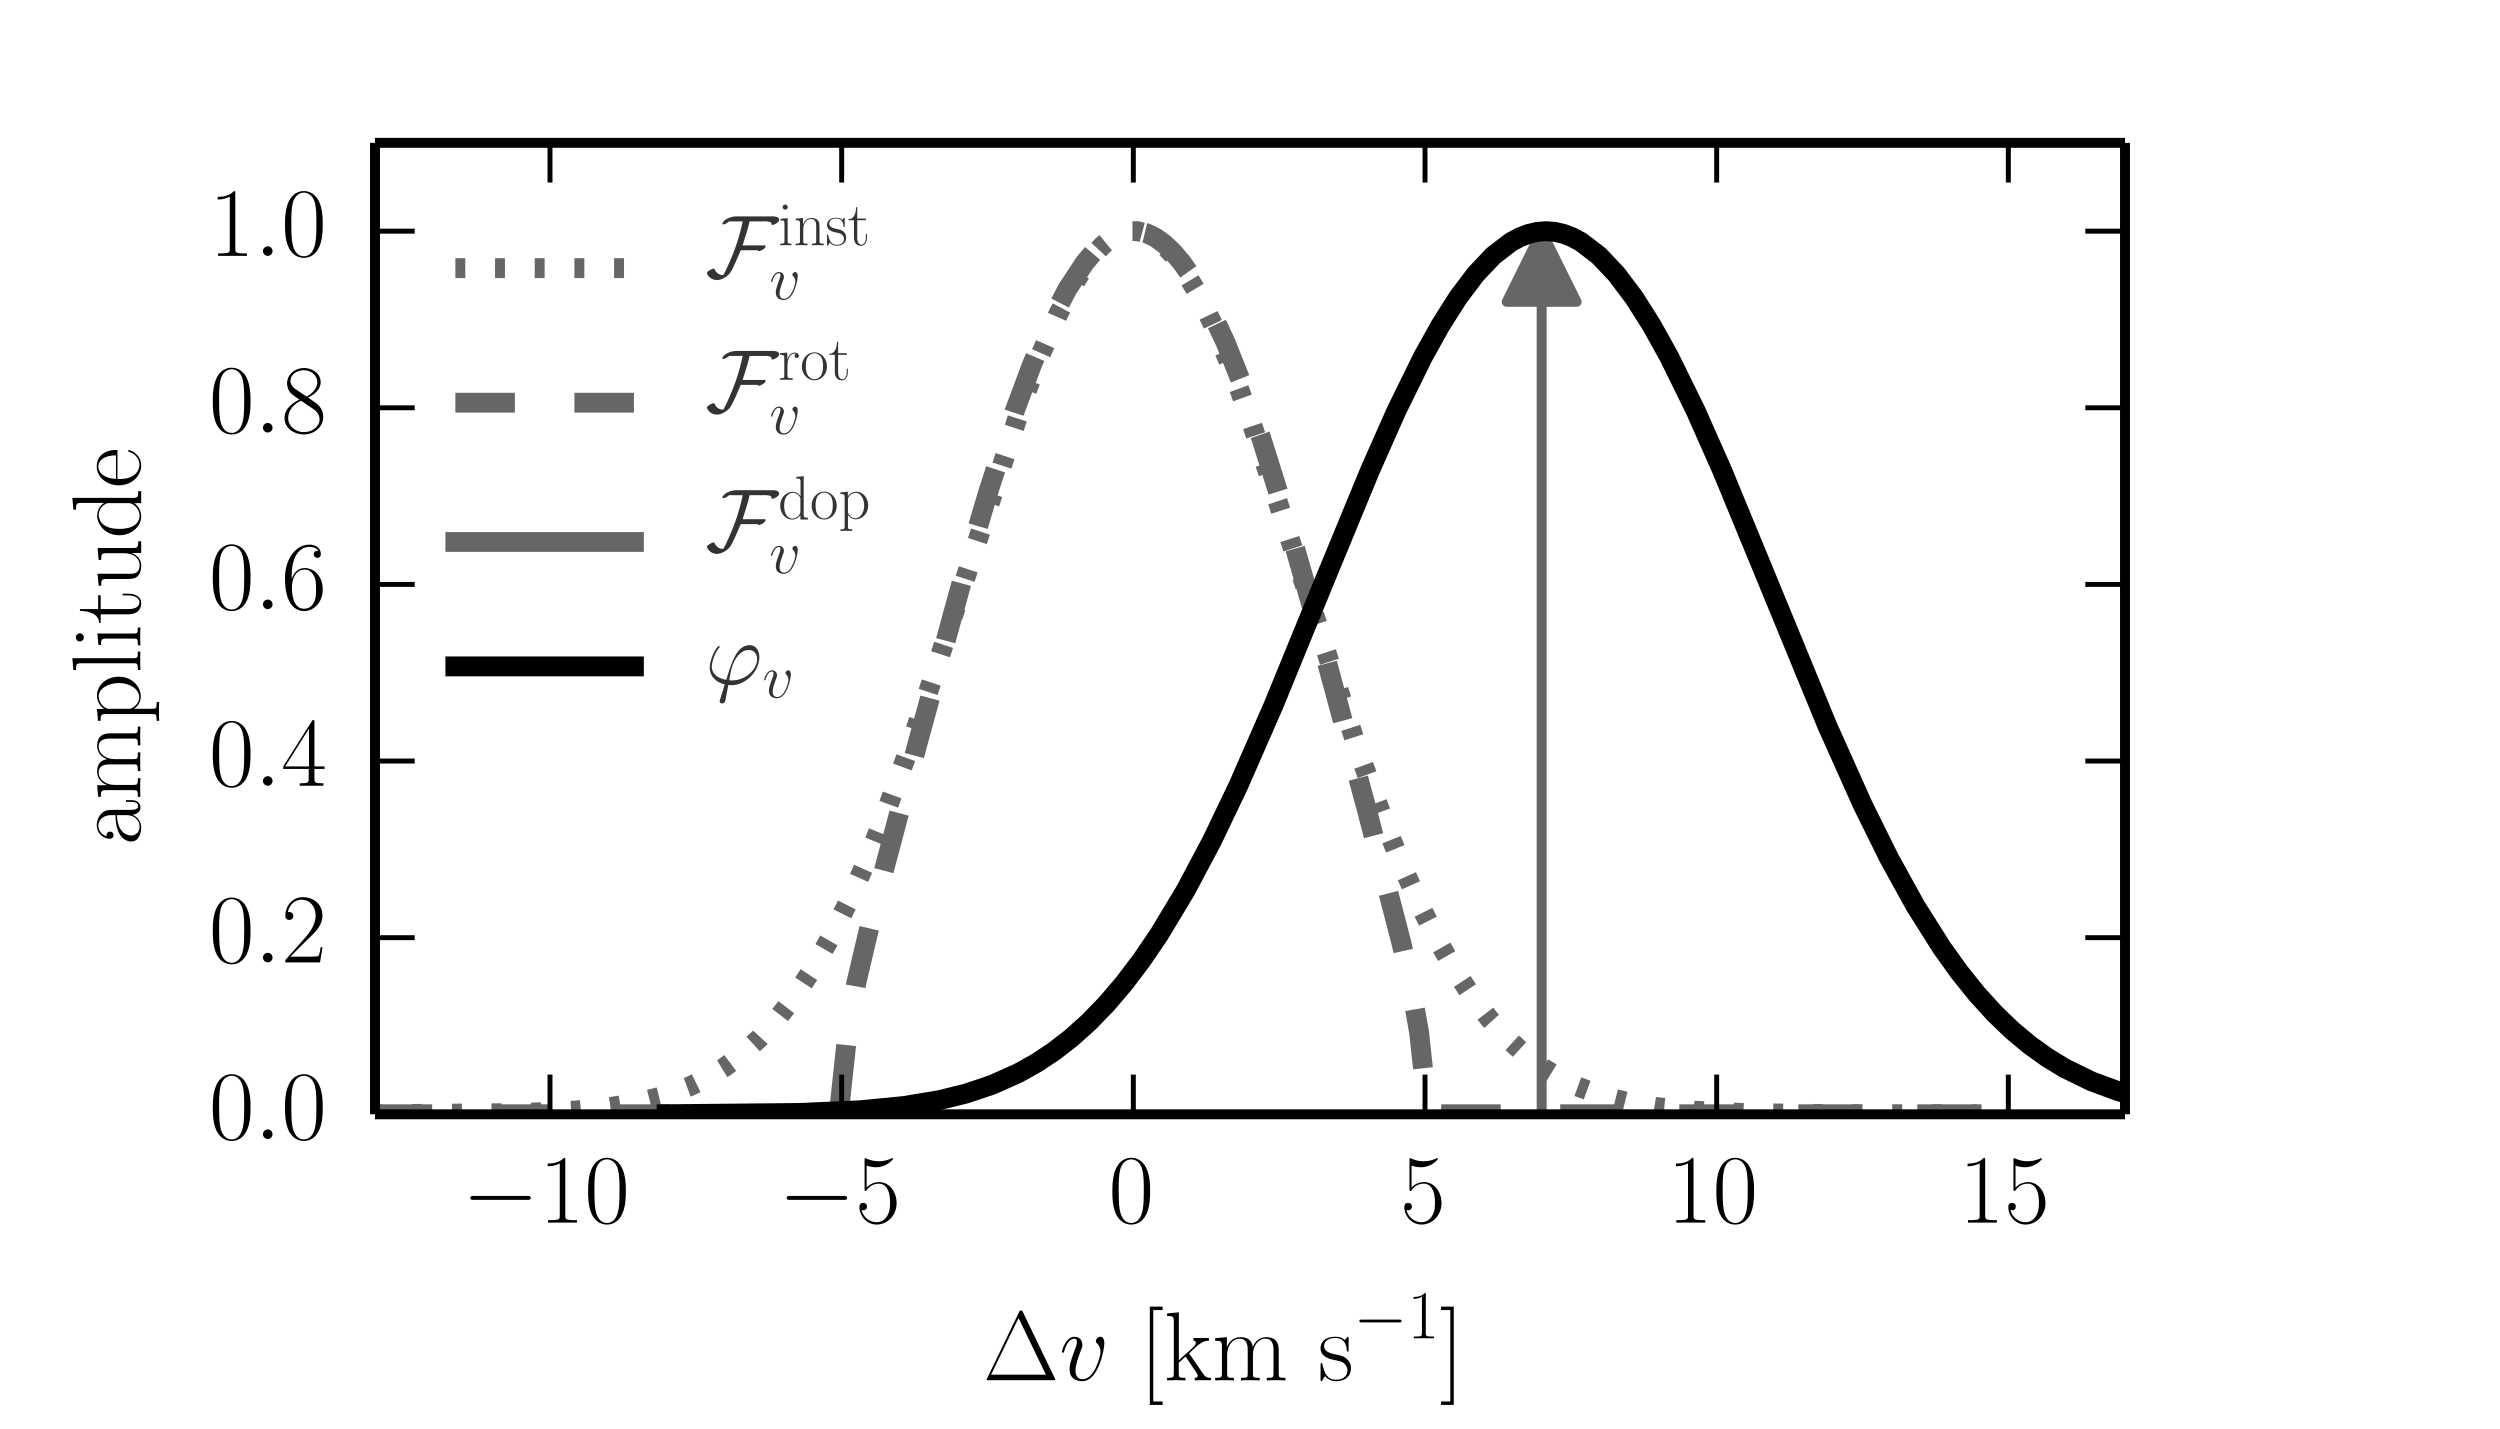 <?xml version="1.0" encoding="utf-8" standalone="no"?>
<!DOCTYPE svg PUBLIC "-//W3C//DTD SVG 1.1//EN"
  "http://www.w3.org/Graphics/SVG/1.1/DTD/svg11.dtd">
<!-- Created with matplotlib (http://matplotlib.org/) -->
<svg height="144pt" version="1.1" viewBox="0 0 252 144" width="252pt" xmlns="http://www.w3.org/2000/svg" xmlns:xlink="http://www.w3.org/1999/xlink">
 <defs>
  <style type="text/css">
*{stroke-linecap:butt;stroke-linejoin:round;}
  </style>
 </defs>
 <g id="figure_1">
  <g id="patch_1">
   <path d="
M0 144
L252 144
L252 0
L0 0
z
" style="fill:#ffffff;"/>
  </g>
  <g id="axes_1">
   <g id="patch_2">
    <path d="
M37.8 112.32
L214.2 112.32
L214.2 14.4
L37.8 14.4
z
" style="fill:#ffffff;"/>
   </g>
   <g id="patch_3">
    <path clip-path="url(#p68cab4fa23)" d="
M155.4 23.302
L158.928 30.423
L155.403 30.423
L155.403 112.32
L155.397 112.32
L155.397 30.423
L151.872 30.423
z
" style="fill:#666666;stroke:#666666;"/>
   </g>
   <g id="line2d_1">
    <path clip-path="url(#p68cab4fa23)" d="
M37.564 112.317
L52.633 112.193
L57.952 111.946
L61.497 111.591
L64.157 111.15
L66.816 110.489
L69.475 109.524
L71.248 108.662
L73.021 107.586
L74.794 106.26
L76.567 104.646
L78.34 102.707
L80.112 100.408
L81.885 97.718
L83.658 94.615
L85.431 91.084
L87.204 87.124
L88.977 82.748
L91.636 75.476
L94.295 67.524
L103.16 40.287
L104.932 35.647
L106.705 31.589
L108.478 28.234
L109.365 26.853
L110.251 25.686
L111.137 24.74
L112.024 24.024
L112.91 23.543
L113.797 23.302
L114.683 23.302
L115.57 23.543
L116.456 24.024
L117.343 24.74
L118.229 25.686
L119.115 26.853
L120.888 29.817
L122.661 33.537
L124.434 37.902
L126.207 42.784
L128.866 50.779
L136.844 75.476
L139.503 82.748
L141.276 87.124
L143.049 91.084
L144.822 94.615
L146.595 97.718
L148.368 100.408
L150.141 102.707
L151.913 104.646
L153.686 106.26
L155.459 107.586
L157.232 108.662
L159.005 109.524
L161.664 110.489
L164.323 111.15
L166.983 111.591
L170.528 111.946
L175.847 112.193
L184.711 112.303
L202.44 112.32
L202.44 112.32" style="fill:none;stroke:#666666;stroke-dasharray:1,3;stroke-dashoffset:0.0;stroke-width:2;"/>
   </g>
   <g id="line2d_2">
    <path clip-path="url(#p68cab4fa23)" d="
M37.564 112.32
L84.544 112.32
L85.431 104.088
L86.317 99.061
L88.09 91.534
L92.522 74.822
L96.955 58.63
L99.614 49.583
L102.273 41.452
L104.046 36.696
L105.819 32.567
L107.592 29.134
L109.365 26.454
L110.251 25.41
L111.137 24.57
L112.024 23.937
L112.91 23.514
L113.797 23.302
L114.683 23.302
L115.57 23.514
L116.456 23.937
L117.343 24.57
L118.229 25.41
L119.115 26.454
L120.002 27.697
L121.775 30.76
L123.548 34.548
L125.32 39.001
L127.093 44.041
L129.753 52.514
L132.412 61.79
L137.73 81.438
L141.276 95.112
L142.163 99.061
L143.049 104.088
L143.935 112.32
L202.44 112.32
L202.44 112.32" style="fill:none;stroke:#666666;stroke-dasharray:6,6;stroke-dashoffset:0.0;stroke-width:2;"/>
   </g>
   <g id="line2d_3">
    <path clip-path="url(#p68cab4fa23)" d="
M37.564 -777.862" style="fill:none;stroke:#666666;stroke-linecap:square;stroke-width:2;"/>
   </g>
   <g id="line2d_4">
    <path clip-path="url(#p68cab4fa23)" d="
M67.2 112.312
L80.496 112.185
L86.701 111.913
L91.134 111.484
L94.679 110.894
L97.339 110.241
L99.998 109.351
L102.657 108.162
L104.43 107.172
L106.203 106.001
L107.976 104.63
L109.749 103.039
L111.522 101.213
L113.294 99.136
L115.067 96.797
L116.84 94.189
L119.499 89.771
L122.159 84.761
L124.818 79.209
L128.364 71.114
L133.682 58.116
L138.115 47.376
L140.774 41.381
L143.433 35.969
L145.206 32.781
L146.979 29.987
L148.752 27.635
L150.525 25.764
L152.297 24.404
L153.184 23.923
L154.07 23.578
L154.957 23.371
L155.843 23.302
L156.73 23.371
L157.616 23.578
L158.503 23.923
L159.389 24.404
L161.162 25.764
L162.935 27.635
L164.708 29.987
L166.48 32.781
L168.253 35.969
L170.913 41.381
L173.572 47.376
L178.004 58.116
L184.209 73.199
L187.755 81.115
L190.414 86.494
L193.073 91.311
L195.733 95.527
L197.506 98
L199.278 100.206
L201.051 102.157
L202.824 103.863
L204.597 105.342
L206.37 106.611
L208.143 107.689
L210.802 108.991
L213.461 109.974
L214.348 110.241
L214.348 110.241" style="fill:none;stroke:#000000;stroke-linecap:square;stroke-width:2;"/>
   </g>
   <g id="matplotlib.axis_1">
    <g id="xtick_1">
     <g id="line2d_5">
      <defs>
       <path d="
M0 0
L0 -4" id="mc7db9fdffb" style="stroke:#000000;stroke-width:0.5;"/>
      </defs>
      <g>
       <use style="stroke:#000000;stroke-width:0.5;" x="55.44" xlink:href="#mc7db9fdffb" y="112.32"/>
      </g>
     </g>
     <g id="line2d_6">
      <defs>
       <path d="
M0 0
L0 4" id="m5a7d422ac3" style="stroke:#000000;stroke-width:0.5;"/>
      </defs>
      <g>
       <use style="stroke:#000000;stroke-width:0.5;" x="55.44" xlink:href="#m5a7d422ac3" y="14.4"/>
      </g>
     </g>
     <g id="text_1">
      <!-- $-10$ -->
      <defs>
       <path d="
M26.594 63.312
C26.594 65.406 26.5 65.5 25.094 65.5
C21.203 61.188 15.297 59.797 9.703 59.797
C9.406 59.797 8.906 59.797 8.797 59.609
C8.703 59.391 8.703 59.172 8.703 57
C11.797 57 17 57.594 21 59.984
L21 7.203
C21 3.688 20.797 2.5 12.203 2.5
L9.203 2.5
L9.203 0
C14 0 19 0 23.797 0
C28.594 0 33.594 0 38.406 0
L38.406 2.5
L35.406 2.5
C26.797 2.5 26.594 3.594 26.594 7.156
z
" id="CMR17-49"/>
       <path d="
M42 31.641
C42 37.75 41.906 48.125 37.703 56.109
C34 63.109 28.094 65.594 22.906 65.594
C18.094 65.594 12 63.406 8.203 56.203
C4.203 48.719 3.797 39.438 3.797 31.641
C3.797 25.953 3.906 17.281 7 9.672
C11.297 -0.609 19 -2 22.906 -2
C27.5 -2 34.5 -0.109 38.594 9.375
C41.594 16.281 42 24.359 42 31.641
M22.906 -0.406
C16.5 -0.406 12.703 5.078 11.297 12.688
C10.203 18.562 10.203 27.156 10.203 32.75
C10.203 40.438 10.203 46.828 11.5 52.922
C13.406 61.391 19 64 22.906 64
C27 64 32.297 61.297 34.203 53.125
C35.5 47.438 35.594 40.734 35.594 32.75
C35.594 26.25 35.594 18.266 34.406 12.375
C32.297 1.484 26.406 -0.406 22.906 -0.406" id="CMR17-48"/>
       <path d="
M65.906 23
C67.594 23 69.406 23 69.406 25
C69.406 27 67.594 27 65.906 27
L11.797 27
C10.094 27 8.297 27 8.297 25
C8.297 23 10.094 23 11.797 23
z
" id="CMSY10-0"/>
      </defs>
      <g transform="translate(46.584 123.238)scale(0.1 -0.1)">
       <use transform="scale(0.996)" xlink:href="#CMSY10-0"/>
       <use transform="translate(77.487 0.0)scale(0.996)" xlink:href="#CMR17-49"/>
       <use transform="translate(123.178 0.0)scale(0.996)" xlink:href="#CMR17-48"/>
      </g>
     </g>
    </g>
    <g id="xtick_2">
     <g id="line2d_7">
      <g>
       <use style="stroke:#000000;stroke-width:0.5;" x="84.84" xlink:href="#mc7db9fdffb" y="112.32"/>
      </g>
     </g>
     <g id="line2d_8">
      <g>
       <use style="stroke:#000000;stroke-width:0.5;" x="84.84" xlink:href="#m5a7d422ac3" y="14.4"/>
      </g>
     </g>
     <g id="text_2">
      <!-- $-5$ -->
      <defs>
       <path d="
M11.406 57.688
C12.406 57.281 16.5 56 20.703 56
C30 56 35.094 61.016 38 63.922
C38 64.734 38 65.25 37.406 65.25
C37.297 65.25 37.094 65.25 36.297 64.828
C32.797 63.312 28.703 62.078 23.703 62.078
C20.703 62.078 16.203 62.5 11.297 64.734
C10.203 65.25 10 65.25 9.906 65.25
C9.406 65.25 9.297 65.141 9.297 63.156
L9.297 34.281
C9.297 32.5 9.297 32 10.297 32
C10.797 32 11 32.203 11.5 32.906
C14.703 37.484 19.094 39.406 24.094 39.406
C27.594 39.406 35.094 37.219 35.094 20.141
C35.094 16.953 35.094 11.172 32.094 6.578
C29.594 2.484 25.703 0.391 21.406 0.391
C14.797 0.391 8.094 5 6.297 12.719
C6.703 12.609 7.5 12.422 7.906 12.422
C9.203 12.422 11.703 13.125 11.703 16.219
C11.703 18.906 9.797 20 7.906 20
C5.594 20 4.094 18.594 4.094 15.797
C4.094 7.094 11 -2 21.594 -2
C31.906 -2 41.703 6.875 41.703 19.75
C41.703 31.719 33.906 41 24.203 41
C19.094 41 14.797 39.094 11.406 35.453
z
" id="CMR17-53"/>
      </defs>
      <g transform="translate(78.475 123.238)scale(0.1 -0.1)">
       <use transform="scale(0.996)" xlink:href="#CMSY10-0"/>
       <use transform="translate(77.487 0.0)scale(0.996)" xlink:href="#CMR17-53"/>
      </g>
     </g>
    </g>
    <g id="xtick_3">
     <g id="line2d_9">
      <g>
       <use style="stroke:#000000;stroke-width:0.5;" x="114.24" xlink:href="#mc7db9fdffb" y="112.32"/>
      </g>
     </g>
     <g id="line2d_10">
      <g>
       <use style="stroke:#000000;stroke-width:0.5;" x="114.24" xlink:href="#m5a7d422ac3" y="14.4"/>
      </g>
     </g>
     <g id="text_3">
      <!-- $0$ -->
      <g transform="translate(111.749 123.238)scale(0.1 -0.1)">
       <use transform="scale(0.996)" xlink:href="#CMR17-48"/>
      </g>
     </g>
    </g>
    <g id="xtick_4">
     <g id="line2d_11">
      <g>
       <use style="stroke:#000000;stroke-width:0.5;" x="143.64" xlink:href="#mc7db9fdffb" y="112.32"/>
      </g>
     </g>
     <g id="line2d_12">
      <g>
       <use style="stroke:#000000;stroke-width:0.5;" x="143.64" xlink:href="#m5a7d422ac3" y="14.4"/>
      </g>
     </g>
     <g id="text_4">
      <!-- $5$ -->
      <g transform="translate(141.149 123.238)scale(0.1 -0.1)">
       <use transform="scale(0.996)" xlink:href="#CMR17-53"/>
      </g>
     </g>
    </g>
    <g id="xtick_5">
     <g id="line2d_13">
      <g>
       <use style="stroke:#000000;stroke-width:0.5;" x="173.04" xlink:href="#mc7db9fdffb" y="112.32"/>
      </g>
     </g>
     <g id="line2d_14">
      <g>
       <use style="stroke:#000000;stroke-width:0.5;" x="173.04" xlink:href="#m5a7d422ac3" y="14.4"/>
      </g>
     </g>
     <g id="text_5">
      <!-- $10$ -->
      <g transform="translate(168.059 123.238)scale(0.1 -0.1)">
       <use transform="scale(0.996)" xlink:href="#CMR17-49"/>
       <use transform="translate(45.69 0.0)scale(0.996)" xlink:href="#CMR17-48"/>
      </g>
     </g>
    </g>
    <g id="xtick_6">
     <g id="line2d_15">
      <g>
       <use style="stroke:#000000;stroke-width:0.5;" x="202.44" xlink:href="#mc7db9fdffb" y="112.32"/>
      </g>
     </g>
     <g id="line2d_16">
      <g>
       <use style="stroke:#000000;stroke-width:0.5;" x="202.44" xlink:href="#m5a7d422ac3" y="14.4"/>
      </g>
     </g>
     <g id="text_6">
      <!-- $15$ -->
      <g transform="translate(197.459 123.238)scale(0.1 -0.1)">
       <use transform="scale(0.996)" xlink:href="#CMR17-49"/>
       <use transform="translate(45.69 0.0)scale(0.996)" xlink:href="#CMR17-53"/>
      </g>
     </g>
    </g>
    <g id="text_7">
     <!-- $\Delta v$ [$\textrm{km s}^{-1}$] -->
     <defs>
      <path d="
M30.906 42.109
C30.906 43.906 30.797 44 30.203 44
C29.797 44 29.703 43.906 28.5 42.422
C28.203 42.016 27.297 41.016 27 40.625
C23.797 44 19.297 44 17.594 44
C6.5 44 2.5 38.172 2.5 32.375
C2.5 23.344 12.703 21.25 15.594 20.641
C21.906 19.344 24.094 18.938 26.203 17.125
C27.5 15.938 29.703 13.734 29.703 10.125
C29.703 5.906 27.297 0.5 18.094 0.5
C9.406 0.5 6.297 7.062 4.5 15.828
C4.203 17.219 4.203 17.328 3.406 17.328
C2.594 17.328 2.5 17.219 2.5 15.234
L2.5 0.891
C2.5 -0.891 2.594 -1 3.203 -1
C3.703 -1 3.797 -0.891 4.297 -0.094
C4.906 0.797 6.406 3.188 7 4.188
C9 1.547 12.5 -1 18.094 -1
C28 -1 33.297 4.406 33.297 12.234
C33.297 17.344 30.594 20.062 29.297 21.25
C26.297 24.375 22.797 25.062 18.594 25.859
C13.094 27.078 6.094 28.469 6.094 34.594
C6.094 37.188 7.5 42.719 17.594 42.719
C28.297 42.719 28.906 32.75 29.094 29.562
C29.203 29.078 29.703 28.969 30 28.969
C30.906 28.969 30.906 29.281 30.906 30.969
z
" id="CMR17-115"/>
      <path d="
M26.094 26.141
C26 26.344 25.5 26.938 25.5 27.234
C25.5 27.438 32.594 33.922 33.5 34.719
C39.203 39.5 42.797 40 45.406 40
L45.406 42.688
C44.797 42.688 44.594 42.688 44.5 42.688
L39.594 42.688
C36.797 42.688 32.5 42.688 29.797 42.688
L29.797 40.094
C31.203 39.984 32.203 39.188 32.203 37.797
C32.203 35.812 30.203 33.922 30.094 33.922
L15 20.156
L15 68.688
L3.094 67.594
L3.094 65
C9 65 9.906 64.406 9.906 59.641
L9.906 6.656
C9.906 2.875 9.5 2.391 3.094 2.391
L3.094 -0.203
C5.5 0 9.906 0 12.406 0
C14.906 0 19.297 0 21.703 -0.203
L21.703 2.391
C15.297 2.391 14.906 2.781 14.906 6.688
L14.906 17.656
L21.797 23.938
L31.906 8.969
C33.094 7.172 34.094 5.766 34.094 4.469
C34.094 2.688 32.297 2.391 31.094 2.391
L31.094 -0.203
C33.5 0 37.797 0 40.297 0
C42.094 0 45.797 0 47.5 0
L47.5 2.391
C42.797 2.391 41.703 3.281 38.703 7.672
z
" id="CMR17-107"/>
      <path d="
M67.594 30.203
C67.594 35.188 66.703 43.594 54.797 43.594
C48 43.594 43.297 39 41.5 33.594
L41.406 33.594
C40.203 41.797 34.297 43.594 28.703 43.594
C20.797 43.594 16.703 37.562 15.203 33.594
L15.094 33.594
L15.094 43.594
L3.297 42.5
L3.297 39.906
C9.203 39.906 10.094 39.297 10.094 34.5
L10.094 6.688
C10.094 2.875 9.703 2.391 3.297 2.391
L3.297 -0.203
C5.703 0 10.094 0 12.703 0
C15.297 0 19.797 0 22.203 -0.203
L22.203 2.391
C15.797 2.391 15.406 2.781 15.406 6.688
L15.406 25.906
C15.406 35.109 21 42 28 42
C35.406 42 36.203 35.406 36.203 30.594
L36.203 6.688
C36.203 2.875 35.797 2.391 29.406 2.391
L29.406 -0.203
C31.797 0 36.203 0 38.797 0
C41.406 0 45.906 0 48.297 -0.203
L48.297 2.391
C41.906 2.391 41.5 2.781 41.5 6.688
L41.5 25.906
C41.5 35.109 47.094 42 54.094 42
C61.5 42 62.297 35.406 62.297 30.594
L62.297 6.688
C62.297 2.875 61.906 2.391 55.5 2.391
L55.5 -0.203
C57.906 0 62.297 0 64.906 0
C67.5 0 72 0 74.406 -0.203
L74.406 2.391
C68 2.391 67.594 2.781 67.594 6.688
z
" id="CMR17-109"/>
      <path d="
M40.594 68.797
C39.797 70.5 39.406 70.5 38.594 70.5
C37.406 70.5 37.297 70.297 36.594 68.891
L4.203 1.703
C4.094 1.5 3.703 0.594 3.703 0.5
C3.703 0.094 3.797 0 5.594 0
L71.5 0
C73.297 0 73.406 0.094 73.406 0.5
C73.406 0.594 73 1.5 72.906 1.703
z

M36.094 62.922
L63.797 5.594
L8.297 5.594
z
" id="CMR17-1"/>
      <path d="
M45.703 37.328
C45.703 43.609 42.5 44 41.703 44
C39.297 44 37.094 41.609 37.094 39.609
C37.094 38.422 37.797 37.719 38.203 37.328
C39.203 36.422 41.797 33.734 41.797 28.547
C41.797 24.344 35.797 1 23.797 1
C17.703 1 16.5 6.094 16.5 9.781
C16.5 14.766 18.797 21.75 21.5 28.938
C23.094 33.031 23.5 34.031 23.5 36.016
C23.5 40.219 20.5 44 15.594 44
C6.406 44 2.703 29.531 2.703 28.734
C2.703 28.344 3.094 27.844 3.797 27.844
C4.703 27.844 4.797 28.234 5.203 29.641
C7.594 38.219 11.5 42.016 15.297 42.016
C16.203 42.016 17.906 42.016 17.906 38.719
C17.906 36.125 16.797 33.234 15.297 29.438
C10.5 16.672 10.5 13.578 10.5 11.172
C10.5 8.984 10.797 4.891 13.906 2.094
C17.5 -1 22.5 -1 23.406 -1
C40 -1 45.703 31.625 45.703 37.328" id="CMMI12-118"/>
      <path d="
M23.5 -25
L23.5 -21.516
L14.094 -21.516
L14.094 71
L23.5 71
L23.5 74.484
L10.594 74.484
L10.594 -25
z
" id="CMR17-91"/>
      <path d="
M14.297 74.484
L1.406 74.484
L1.406 71
L10.797 71
L10.797 -21.516
L1.406 -21.516
L1.406 -25
L14.297 -25
z
" id="CMR17-93"/>
     </defs>
     <g transform="translate(99.074 139.125)scale(0.1 -0.1)">
      <use transform="scale(0.996)" xlink:href="#CMR17-1"/>
      <use transform="translate(76.92 0.0)scale(0.996)" xlink:href="#CMMI12-118"/>
      <use transform="translate(157.731 0.0)scale(0.996)" xlink:href="#CMR17-91"/>
      <use transform="translate(182.602 0.0)scale(0.996)" xlink:href="#CMR17-107"/>
      <use transform="translate(230.895 0.0)scale(0.996)" xlink:href="#CMR17-109"/>
      <use transform="translate(337.89 0.0)scale(0.996)" xlink:href="#CMR17-115"/>
      <use transform="translate(373.692 42.259)scale(0.697)" xlink:href="#CMSY10-0"/>
      <use transform="translate(427.933 42.259)scale(0.697)" xlink:href="#CMR17-49"/>
      <use transform="translate(460.414 0.0)scale(0.996)" xlink:href="#CMR17-93"/>
     </g>
    </g>
   </g>
   <g id="matplotlib.axis_2">
    <g id="ytick_1">
     <g id="line2d_17">
      <defs>
       <path d="
M0 0
L4 0" id="md7965d1ba0" style="stroke:#000000;stroke-width:0.5;"/>
      </defs>
      <g>
       <use style="stroke:#000000;stroke-width:0.5;" x="37.8" xlink:href="#md7965d1ba0" y="112.32"/>
      </g>
     </g>
     <g id="line2d_18">
      <defs>
       <path d="
M0 0
L-4 0" id="md9a1c1a7cd" style="stroke:#000000;stroke-width:0.5;"/>
      </defs>
      <g>
       <use style="stroke:#000000;stroke-width:0.5;" x="214.2" xlink:href="#md9a1c1a7cd" y="112.32"/>
      </g>
     </g>
     <g id="text_8">
      <!-- $0.0$ -->
      <defs>
       <path d="
M18.406 4.797
C18.406 7.688 16 9.672 13.594 9.672
C10.703 9.672 8.703 7.281 8.703 4.891
C8.703 2 11.094 0 13.5 0
C16.406 0 18.406 2.391 18.406 4.797" id="CMMI12-58"/>
      </defs>
      <g transform="translate(21.07 114.811)scale(0.1 -0.1)">
       <use transform="scale(0.996)" xlink:href="#CMR17-48"/>
       <use transform="translate(45.69 0.0)scale(0.996)" xlink:href="#CMMI12-58"/>
       <use transform="translate(72.788 0.0)scale(0.996)" xlink:href="#CMR17-48"/>
      </g>
     </g>
    </g>
    <g id="ytick_2">
     <g id="line2d_19">
      <g>
       <use style="stroke:#000000;stroke-width:0.5;" x="37.8" xlink:href="#md7965d1ba0" y="94.516"/>
      </g>
     </g>
     <g id="line2d_20">
      <g>
       <use style="stroke:#000000;stroke-width:0.5;" x="214.2" xlink:href="#md9a1c1a7cd" y="94.516"/>
      </g>
     </g>
     <g id="text_9">
      <!-- $0.2$ -->
      <defs>
       <path d="
M41.703 15.453
L39.906 15.453
C38.906 8.375 38.094 7.172 37.703 6.562
C37.203 5.766 30 5.766 28.594 5.766
L9.406 5.766
C13 9.672 20 16.75 28.5 24.953
C34.594 30.734 41.703 37.531 41.703 47.422
C41.703 59.219 32.297 66 21.797 66
C10.797 66 4.094 56.312 4.094 47.344
C4.094 43.438 7 42.938 8.203 42.938
C9.203 42.938 12.203 43.547 12.203 47.031
C12.203 50.109 9.594 51 8.203 51
C7.594 51 7 50.906 6.594 50.703
C8.5 59.219 14.297 63.406 20.406 63.406
C29.094 63.406 34.797 56.516 34.797 47.422
C34.797 38.734 29.703 31.25 24 24.75
L4.094 2.281
L4.094 0
L39.297 0
z
" id="CMR17-50"/>
      </defs>
      <g transform="translate(21.07 97.007)scale(0.1 -0.1)">
       <use transform="scale(0.996)" xlink:href="#CMR17-48"/>
       <use transform="translate(45.69 0.0)scale(0.996)" xlink:href="#CMMI12-58"/>
       <use transform="translate(72.788 0.0)scale(0.996)" xlink:href="#CMR17-50"/>
      </g>
     </g>
    </g>
    <g id="ytick_3">
     <g id="line2d_21">
      <g>
       <use style="stroke:#000000;stroke-width:0.5;" x="37.8" xlink:href="#md7965d1ba0" y="76.713"/>
      </g>
     </g>
     <g id="line2d_22">
      <g>
       <use style="stroke:#000000;stroke-width:0.5;" x="214.2" xlink:href="#md9a1c1a7cd" y="76.713"/>
      </g>
     </g>
     <g id="text_10">
      <!-- $0.4$ -->
      <defs>
       <path d="
M33.594 64.328
C33.594 66.406 33.5 66.5 31.703 66.5
L2 19.594
L2 17
L27.797 17
L27.797 7.141
C27.797 3.5 27.594 2.5 20.594 2.5
L18.703 2.5
L18.703 0
C21.906 0 27.297 0 30.703 0
C34.094 0 39.5 0 42.703 0
L42.703 2.5
L40.797 2.5
C33.797 2.5 33.594 3.5 33.594 7.141
L33.594 17
L43.797 17
L43.797 19.594
L33.594 19.594
z

M28.094 57.766
L28.094 19.594
L4 19.594
z
" id="CMR17-52"/>
      </defs>
      <g transform="translate(21.07 79.203)scale(0.1 -0.1)">
       <use transform="scale(0.996)" xlink:href="#CMR17-48"/>
       <use transform="translate(45.69 0.0)scale(0.996)" xlink:href="#CMMI12-58"/>
       <use transform="translate(72.788 0.0)scale(0.996)" xlink:href="#CMR17-52"/>
      </g>
     </g>
    </g>
    <g id="ytick_4">
     <g id="line2d_23">
      <g>
       <use style="stroke:#000000;stroke-width:0.5;" x="37.8" xlink:href="#md7965d1ba0" y="58.909"/>
      </g>
     </g>
     <g id="line2d_24">
      <g>
       <use style="stroke:#000000;stroke-width:0.5;" x="214.2" xlink:href="#md9a1c1a7cd" y="58.909"/>
      </g>
     </g>
     <g id="text_11">
      <!-- $0.6$ -->
      <defs>
       <path d="
M10.594 34
C10.594 57.656 21.797 63 28.297 63
C30.406 63 35.5 62.641 37.5 59
C35.906 59 32.906 59 32.906 55.516
C32.906 52.828 35.094 51.922 36.5 51.922
C37.406 51.922 40.094 52.312 40.094 55.625
C40.094 61.781 35.094 65.297 28.203 65.297
C16.297 65.297 3.797 52.969 3.797 31
C3.797 3.953 15.094 -2 23.094 -2
C32.797 -2 42 6.672 42 20.047
C42 32.516 33.906 41.594 23.703 41.594
C17.594 41.594 13.094 37.609 10.594 30.625
z

M23.094 0.391
C10.797 0.391 10.797 18.75 10.797 22.438
C10.797 29.625 14.203 40 23.5 40
C25.203 40 30.094 40 33.406 33.125
C35.203 29.219 35.203 25.141 35.203 20.141
C35.203 14.75 35.203 10.781 33.094 6.781
C30.906 2.672 27.703 0.391 23.094 0.391" id="CMR17-54"/>
      </defs>
      <g transform="translate(21.07 61.4)scale(0.1 -0.1)">
       <use transform="scale(0.996)" xlink:href="#CMR17-48"/>
       <use transform="translate(45.69 0.0)scale(0.996)" xlink:href="#CMMI12-58"/>
       <use transform="translate(72.788 0.0)scale(0.996)" xlink:href="#CMR17-54"/>
      </g>
     </g>
    </g>
    <g id="ytick_5">
     <g id="line2d_25">
      <g>
       <use style="stroke:#000000;stroke-width:0.5;" x="37.8" xlink:href="#md7965d1ba0" y="41.105"/>
      </g>
     </g>
     <g id="line2d_26">
      <g>
       <use style="stroke:#000000;stroke-width:0.5;" x="214.2" xlink:href="#md9a1c1a7cd" y="41.105"/>
      </g>
     </g>
     <g id="text_12">
      <!-- $0.8$ -->
      <defs>
       <path d="
M27.203 35.375
C33.5 38.562 39.906 43.328 39.906 50.984
C39.906 60.031 31.094 65.297 23 65.297
C13.906 65.297 5.906 58.734 5.906 49.688
C5.906 47.203 6.5 42.922 10.406 39.141
C11.406 38.156 15.594 35.172 18.297 33.281
C13.797 30.984 3.297 25.531 3.297 14.594
C3.297 4.359 13.094 -2 22.797 -2
C33.5 -2 42.5 5.656 42.5 15.797
C42.5 24.844 36.406 29.031 32.406 31.703
z

M14.094 44.125
C13.297 44.625 9.297 47.703 9.297 52.375
C9.297 58.438 15.594 63 22.797 63
C30.703 63 36.5 57.453 36.5 50.984
C36.5 41.734 26.094 36.469 25.594 36.469
C25.5 36.469 25.406 36.469 24.594 37.078
z

M32.5 23.734
C34 22.641 38.797 19.375 38.797 13.297
C38.797 5.953 31.406 0.391 23 0.391
C13.906 0.391 7 6.844 7 14.688
C7 22.547 13.094 29.094 20 32.188
z
" id="CMR17-56"/>
      </defs>
      <g transform="translate(21.07 43.596)scale(0.1 -0.1)">
       <use transform="scale(0.996)" xlink:href="#CMR17-48"/>
       <use transform="translate(45.69 0.0)scale(0.996)" xlink:href="#CMMI12-58"/>
       <use transform="translate(72.788 0.0)scale(0.996)" xlink:href="#CMR17-56"/>
      </g>
     </g>
    </g>
    <g id="ytick_6">
     <g id="line2d_27">
      <g>
       <use style="stroke:#000000;stroke-width:0.5;" x="37.8" xlink:href="#md7965d1ba0" y="23.302"/>
      </g>
     </g>
     <g id="line2d_28">
      <g>
       <use style="stroke:#000000;stroke-width:0.5;" x="214.2" xlink:href="#md9a1c1a7cd" y="23.302"/>
      </g>
     </g>
     <g id="text_13">
      <!-- $1.0$ -->
      <g transform="translate(21.07 25.792)scale(0.1 -0.1)">
       <use transform="scale(0.996)" xlink:href="#CMR17-49"/>
       <use transform="translate(45.69 0.0)scale(0.996)" xlink:href="#CMMI12-58"/>
       <use transform="translate(72.788 0.0)scale(0.996)" xlink:href="#CMR17-48"/>
      </g>
     </g>
    </g>
    <g id="text_14">
     <!-- amplitude -->
     <defs>
      <path d="
M15.094 40
L29.094 40
L29.094 42.578
L15.094 42.578
L15.094 61
L13.297 61
C13.094 50.703 9.594 41.688 1.094 41.688
L1.094 40
L9.797 40
L9.797 12.047
C9.797 10.156 9.797 -1 21.406 -1
C27.297 -1 30.703 4.781 30.703 12.141
L30.703 17.812
L28.906 17.812
L28.906 12.234
C28.906 5.375 26.203 0.797 22 0.797
C19.094 0.797 15.094 2.781 15.094 11.844
z
" id="CMR17-116"/>
      <path d="
M15.297 68.688
L3.406 67.594
L3.406 65
C9.297 65 10.203 64.406 10.203 59.641
L10.203 6.656
C10.203 2.875 9.797 2.391 3.406 2.391
L3.406 -0.203
C5.797 0 10.203 0 12.703 0
C15.297 0 19.703 0 22.094 -0.203
L22.094 2.391
C15.703 2.391 15.297 2.781 15.297 6.656
z
" id="CMR17-108"/>
      <path d="
M29.406 42.078
L29.406 39.5
C35.297 39.5 36.203 38.891 36.203 34.156
L36.203 16.125
C36.203 7.812 31.703 0.594 24.297 0.594
C16.094 0.594 15.406 5.438 15.406 10.594
L15.406 43.172
L3.297 42.078
L3.297 39.5
C7.297 39.5 10 39.5 10.094 35.531
L10.094 16.531
C10.094 9.891 10.094 5.641 12.703 2.859
C14 1.578 16.5 -1 23.703 -1
C32.203 -1 35.5 6.359 36.297 8.5
L36.406 8.5
L36.406 -0.984
L48.297 -0.984
L48.297 2
C42.406 2 41.5 2.594 41.5 7.391
L41.5 43.172
z
" id="CMR17-117"/>
      <path d="
M29.203 67.594
L29.203 65
C35.094 65 36 64.406 36 59.688
L36 36.641
C35.594 37.141 31.5 43.594 23.406 43.594
C13.203 43.594 3.297 34.5 3.297 21.312
C3.297 8.203 12.594 -1 22.406 -1
C30.906 -1 35.297 5.266 35.797 5.938
L35.797 -0.984
L47.906 -0.984
L47.906 2
C42 2 41.094 2.594 41.094 7.391
L41.094 68.688
z

M35.797 11.797
C35.797 8.797 34 6.094 31.703 4.094
C28.297 1.094 24.906 0.594 23 0.594
C20.094 0.594 9.703 2.094 9.703 21.188
C9.703 40.812 21.297 42 23.906 42
C28.5 42 32.203 39.406 34.5 35.797
C35.797 33.703 35.797 33.406 35.797 31.609
z
" id="CMR17-100"/>
      <path d="
M15.5 61.078
C15.5 63.266 13.703 65.156 11.406 65.156
C9.203 65.156 7.297 63.375 7.297 61.078
C7.297 58.891 9.094 57 11.406 57
C13.594 57 15.5 58.797 15.5 61.078
M3.797 42.281
L3.797 39.703
C9.406 39.703 10.203 39.094 10.203 34.328
L10.203 6.672
C10.203 2.875 9.797 2.391 3.406 2.391
L3.406 -0.203
C5.797 0 10.094 0 12.594 0
C15 0 19.094 0 21.406 -0.203
L21.406 2.391
C15.5 2.391 15.297 2.984 15.297 6.562
L15.297 43.375
z
" id="CMR17-105"/>
      <path d="
M38.094 23
C38.5 23.406 38.5 23.609 38.5 24.625
C38.5 34.969 33.094 44 21.703 44
C11.094 44 2.703 33.891 2.703 21.609
C2.703 8.609 12.203 -1 22.797 -1
C34 -1 38.406 9.469 38.406 11.547
C38.406 12.25 37.797 12.25 37.594 12.25
C36.906 12.25 36.797 12.047 36.406 10.875
C34.203 4.141 28.703 0.797 23.5 0.797
C19.203 0.797 14.906 3.172 12.203 7.5
C9.094 12.547 9.094 18.375 9.094 23
z

M9.203 24.5
C9.906 39.141 17.594 42.406 21.594 42.406
C28.406 42.406 33 35.891 33.094 24.5
z
" id="CMR17-101"/>
      <path d="
M22 -16.609
C15.594 -16.609 15.203 -16.203 15.203 -12.328
L15.203 6.281
C18.094 2.094 22.297 -0.594 27.594 -0.594
C37.594 -0.594 47.703 8.172 47.703 21.688
C47.703 34.234 39 43.781 28.703 43.781
C22.703 43.781 17.797 40.5 15 36.531
L15 43.781
L3.094 42.688
L3.094 40.109
C9 40.109 9.906 39.5 9.906 34.734
L9.906 -12.328
C9.906 -16.109 9.5 -16.609 3.094 -16.609
L3.094 -19.188
C5.5 -19 9.906 -19 12.5 -19
C15.094 -19 19.594 -19 22 -19.188
z

M15.203 31.438
C15.203 32.844 15.203 34.922 19.094 38.609
C19.594 39.016 23 42 28 42
C35.297 42 41.297 32.938 41.297 21.594
C41.297 10.25 34.906 1 27 1
C23.406 1 19.5 2.688 16.5 7.375
C15.203 9.562 15.203 10.156 15.203 11.75
z
" id="CMR17-112"/>
      <path d="
M36 25.828
C36 32.375 36 35.844 31.797 39.734
C28.094 43 23.797 44 20.406 44
C12.5 44 6.797 37.609 6.797 30.797
C6.797 27 9.797 27 10.406 27
C11.703 27 14 27.781 14 30.531
C14 33 12.094 34.078 10.406 34.078
C10 34.078 9.5 33.969 9.203 33.875
C11.297 40.5 16.703 42.406 20.203 42.406
C25.203 42.406 30.703 37.953 30.703 29.453
L30.703 25
C24.797 25 17.703 24.203 12.094 21.203
C5.797 17.703 4 12.703 4 8.906
C4 1.203 13 -1 18.297 -1
C23.797 -1 28.906 2.172 31.094 7.984
C31.297 3.641 34.094 -0.281 38.5 -0.281
C40.594 -0.281 45.906 1.094 45.906 8.859
L45.906 14.375
L44.094 14.375
L44.094 8.781
C44.094 2.781 41.406 2 40.094 2
C36 2 36 7.156 36 11.531
z

M30.703 13.594
C30.703 4.953 24.5 0.594 19 0.594
C14 0.594 10.094 4.297 10.094 8.906
C10.094 11.891 11.406 17.188 17.203 20.391
C22 23.094 27.5 23.5 30.703 23.5
z
" id="CMR17-97"/>
     </defs>
     <g transform="translate(14.133 85.223)rotate(-90.0)scale(0.1 -0.1)">
      <use transform="scale(0.996)" xlink:href="#CMR17-97"/>
      <use transform="translate(45.69 0.0)scale(0.996)" xlink:href="#CMR17-109"/>
      <use transform="translate(122.61 0.0)scale(0.996)" xlink:href="#CMR17-112"/>
      <use transform="translate(173.505 0.0)scale(0.996)" xlink:href="#CMR17-108"/>
      <use transform="translate(198.376 0.0)scale(0.996)" xlink:href="#CMR17-105"/>
      <use transform="translate(223.248 0.0)scale(0.996)" xlink:href="#CMR17-116"/>
      <use transform="translate(258.528 0.0)scale(0.996)" xlink:href="#CMR17-117"/>
      <use transform="translate(309.424 0.0)scale(0.996)" xlink:href="#CMR17-100"/>
      <use transform="translate(360.319 0.0)scale(0.996)" xlink:href="#CMR17-101"/>
     </g>
    </g>
   </g>
   <g id="patch_4">
    <path d="
M37.8 14.4
L214.2 14.4" style="fill:none;stroke:#000000;"/>
   </g>
   <g id="patch_5">
    <path d="
M37.8 112.32
L37.8 14.4" style="fill:none;stroke:#000000;"/>
   </g>
   <g id="patch_6">
    <path d="
M214.2 112.32
L214.2 14.4" style="fill:none;stroke:#000000;"/>
   </g>
   <g id="patch_7">
    <path d="
M37.8 112.32
L214.2 112.32" style="fill:none;stroke:#000000;"/>
   </g>
   <g id="legend_1">
    <g id="line2d_29">
     <path d="
M45.9 27.029
L63.9 27.029" style="fill:none;stroke:#666666;stroke-dasharray:1,3;stroke-dashoffset:0.0;stroke-width:2;"/>
    </g>
    <g id="line2d_30"/>
    <g id="text_15">
     <!-- $\mathcal{F}_v^{\rm inst}$ -->
     <defs>
      <path d="
M83 64.703
C83 69.297 75.297 68.609 72.203 68.609
L34.5 68.609
C29.5 68.609 20.594 65.703 19 60.297
C19.203 59.688 19.406 59.594 20 59.594
C22.203 59.594 25.203 61.453 26.594 63
C29.703 63 32.703 63 35.797 63
L42 63
C42 63 41.594 61.297 41.594 61.203
C37.703 42.906 31.797 27.406 27.406 17.609
C26.797 16.297 21.406 3.797 20 2.609
C15.594 2.609 12.297 4.984 10.5 8.875
C10.203 9.469 10.203 9.875 9.5 9.875
C7.203 9.875 1.703 6.672 1.703 4.984
C1.703 4.781 1.797 4.594 1.906 4.391
C3.703 -0.297 8.203 -3 13.094 -3
C18.203 -3 24.094 0.688 27.297 4.375
C30.594 8.172 37.203 24.516 39.797 30.5
L59.094 30.5
C59 30.391 58.906 30.297 58.906 30.188
C58.906 29.797 59.5 29.5 59.906 29.5
C62.094 29.5 67.797 32.297 67.797 35.391
C67.797 36.094 67.094 36 65.906 36
L41.906 36
C44.5 45 47.906 53.797 49.703 63
L62.906 63
C65.406 63 72.406 63.5 74.203 61.344
C74.406 60.75 74.094 59.781 74.406 59.297
C74.594 59.094 74.906 58.984 75.203 58.984
C77.594 58.984 83 61.984 83 64.703" id="CMSY10-70"/>
      <path d="
M41.5 30.203
C41.5 35.297 40.5 43.594 28.703 43.594
C20.797 43.594 16.703 37.5 15.203 33.5
L15.094 33.5
L15.094 43.594
L3.297 42.5
L3.297 39.906
C9.203 39.906 10.094 39.297 10.094 34.5
L10.094 6.688
C10.094 2.875 9.703 2.391 3.297 2.391
L3.297 -0.203
C5.703 0 10.094 0 12.703 0
C15.297 0 19.797 0 22.203 -0.203
L22.203 2.391
C15.797 2.391 15.406 2.781 15.406 6.688
L15.406 25.906
C15.406 35.109 21 42 28 42
C35.406 42 36.203 35.406 36.203 30.594
L36.203 6.688
C36.203 2.875 35.797 2.391 29.406 2.391
L29.406 -0.203
C31.797 0 36.203 0 38.797 0
C41.406 0 45.906 0 48.297 -0.203
L48.297 2.391
C41.906 2.391 41.5 2.781 41.5 6.688
z
" id="CMR17-110"/>
     </defs>
     <g style="fill:#333333;" transform="translate(71.1 30.179)scale(0.09 -0.09)">
      <use transform="translate(0.0 24.629)scale(0.996)" xlink:href="#CMSY10-70"/>
      <use transform="translate(81.5 60.783)scale(0.697)" xlink:href="#CMR17-105"/>
      <use transform="translate(98.909 60.783)scale(0.697)" xlink:href="#CMR17-110"/>
      <use transform="translate(134.536 60.783)scale(0.697)" xlink:href="#CMR17-115"/>
      <use transform="translate(159.597 60.783)scale(0.697)" xlink:href="#CMR17-116"/>
      <use transform="translate(71.606 0.0)scale(0.697)" xlink:href="#CMMI12-118"/>
     </g>
    </g>
    <g id="line2d_31">
     <path d="
M45.9 40.593
L63.9 40.593" style="fill:none;stroke:#666666;stroke-dasharray:6,6;stroke-dashoffset:0.0;stroke-width:2;"/>
    </g>
    <g id="line2d_32"/>
    <g id="text_16">
     <!-- $\mathcal{F}_v^{\rm rot}$ -->
     <defs>
      <path d="
M43.094 21.188
C43.094 34 33.797 44 22.906 44
C12 44 2.703 34 2.703 21.188
C2.703 8.609 12 -1 22.906 -1
C33.797 -1 43.094 8.609 43.094 21.188
M22.906 0.797
C18.203 0.797 14.203 3.594 11.906 7.5
C9.406 11.984 9.094 17.594 9.094 22
C9.094 26.203 9.297 31.406 11.906 35.906
C13.906 39.203 17.797 42.406 22.906 42.406
C27.406 42.406 31.203 39.906 33.594 36.406
C36.703 31.703 36.703 25.109 36.703 22
C36.703 18.094 36.5 12.109 33.797 7.297
C31 2.703 26.703 0.797 22.906 0.797" id="CMR17-111"/>
      <path d="
M15 23.391
C15 33 19.094 42 26.594 42
C27.297 42 28 41.906 28.703 41.594
C28.703 41.594 26.5 40.891 26.5 38.312
C26.5 35.906 28.406 34.906 29.906 34.906
C31.094 34.906 33.297 35.609 33.297 38.406
C33.297 41.609 30.094 43.594 26.703 43.594
C19.094 43.594 15.797 36.203 14.797 32.703
L14.703 32.703
L14.703 43.594
L3.094 42.5
L3.094 39.906
C9 39.906 9.906 39.297 9.906 34.5
L9.906 6.688
C9.906 2.875 9.5 2.391 3.094 2.391
L3.094 -0.203
C5.5 0 10.094 0 12.703 0
C15.594 0 20.703 0 23.406 -0.203
L23.406 2.391
C16.203 2.391 15 2.391 15 6.875
z
" id="CMR17-114"/>
     </defs>
     <g style="fill:#333333;" transform="translate(71.1 43.743)scale(0.09 -0.09)">
      <use transform="translate(0.0 24.629)scale(0.996)" xlink:href="#CMSY10-70"/>
      <use transform="translate(81.5 60.783)scale(0.697)" xlink:href="#CMR17-114"/>
      <use transform="translate(106.196 60.783)scale(0.697)" xlink:href="#CMR17-111"/>
      <use transform="translate(138.179 60.783)scale(0.697)" xlink:href="#CMR17-116"/>
      <use transform="translate(71.606 0.0)scale(0.697)" xlink:href="#CMMI12-118"/>
     </g>
    </g>
    <g id="line2d_33">
     <path d="
M45.9 54.63
L63.9 54.63" style="fill:none;stroke:#666666;stroke-linecap:square;stroke-width:2;"/>
    </g>
    <g id="line2d_34"/>
    <g id="text_17">
     <!-- $\mathcal{F}_v^{\rm dop}$ -->
     <g style="fill:#333333;" transform="translate(71.1 57.78)scale(0.09 -0.09)">
      <use transform="translate(0.0 24.629)scale(0.996)" xlink:href="#CMSY10-70"/>
      <use transform="translate(81.5 60.783)scale(0.697)" xlink:href="#CMR17-100"/>
      <use transform="translate(117.126 60.783)scale(0.697)" xlink:href="#CMR17-111"/>
      <use transform="translate(149.11 60.783)scale(0.697)" xlink:href="#CMR17-112"/>
      <use transform="translate(71.606 0.0)scale(0.697)" xlink:href="#CMMI12-118"/>
     </g>
    </g>
    <g id="line2d_35">
     <path d="
M45.9 67.174
L63.9 67.174" style="fill:none;stroke:#000000;stroke-linecap:square;stroke-width:2;"/>
    </g>
    <g id="line2d_36"/>
    <g id="text_18">
     <!-- $\varphi_v$ -->
     <defs>
      <path d="
M30.094 4.375
C28.406 4.375 26.906 4.375 26.906 4.875
C26.906 5.078 28.594 14.469 29.203 16.672
C32.406 29.438 40 38.625 48.703 38.625
C55.203 38.625 58.203 33.734 58.203 28.25
C58.203 16.875 45.406 4.375 30.094 4.375
M25.797 -0.797
C26.406 -0.891 27.406 -1 29.203 -1
C45.594 -1 60.703 14.766 60.703 30.531
C60.703 36.625 58 44 49.594 44
C35.203 44 29.094 23.734 23.5 4.969
C12 7.156 7.203 13.25 7.203 19.938
C7.203 22.641 9.297 33.328 15.094 40.5
C16.203 41.812 16.203 42.016 16.203 42.219
C16.203 43.016 15.406 43.016 15.203 43.016
C12.5 43.016 4.906 28.438 4.906 18.953
C4.906 7.766 13.703 1.672 21.797 -0.109
L16.594 -17
C16.094 -18.5 16.094 -18.688 16.094 -19.094
C16.094 -21.5 18.5 -21.5 18.703 -21.5
C19.703 -21.5 21.5 -21.109 22.297 -19.109
C22.594 -18.219 25.406 -2.781 25.797 -0.797" id="CMMI12-39"/>
     </defs>
     <g style="fill:#333333;" transform="translate(71.1 70.324)scale(0.09 -0.09)">
      <use transform="translate(0.0 14.944)scale(0.996)" xlink:href="#CMMI12-39"/>
      <use transform="translate(63.903 0.0)scale(0.697)" xlink:href="#CMMI12-118"/>
     </g>
    </g>
   </g>
  </g>
 </g>
 <defs>
  <clipPath id="p68cab4fa23">
   <rect height="97.92" width="176.4" x="37.8" y="14.4"/>
  </clipPath>
 </defs>
</svg>
